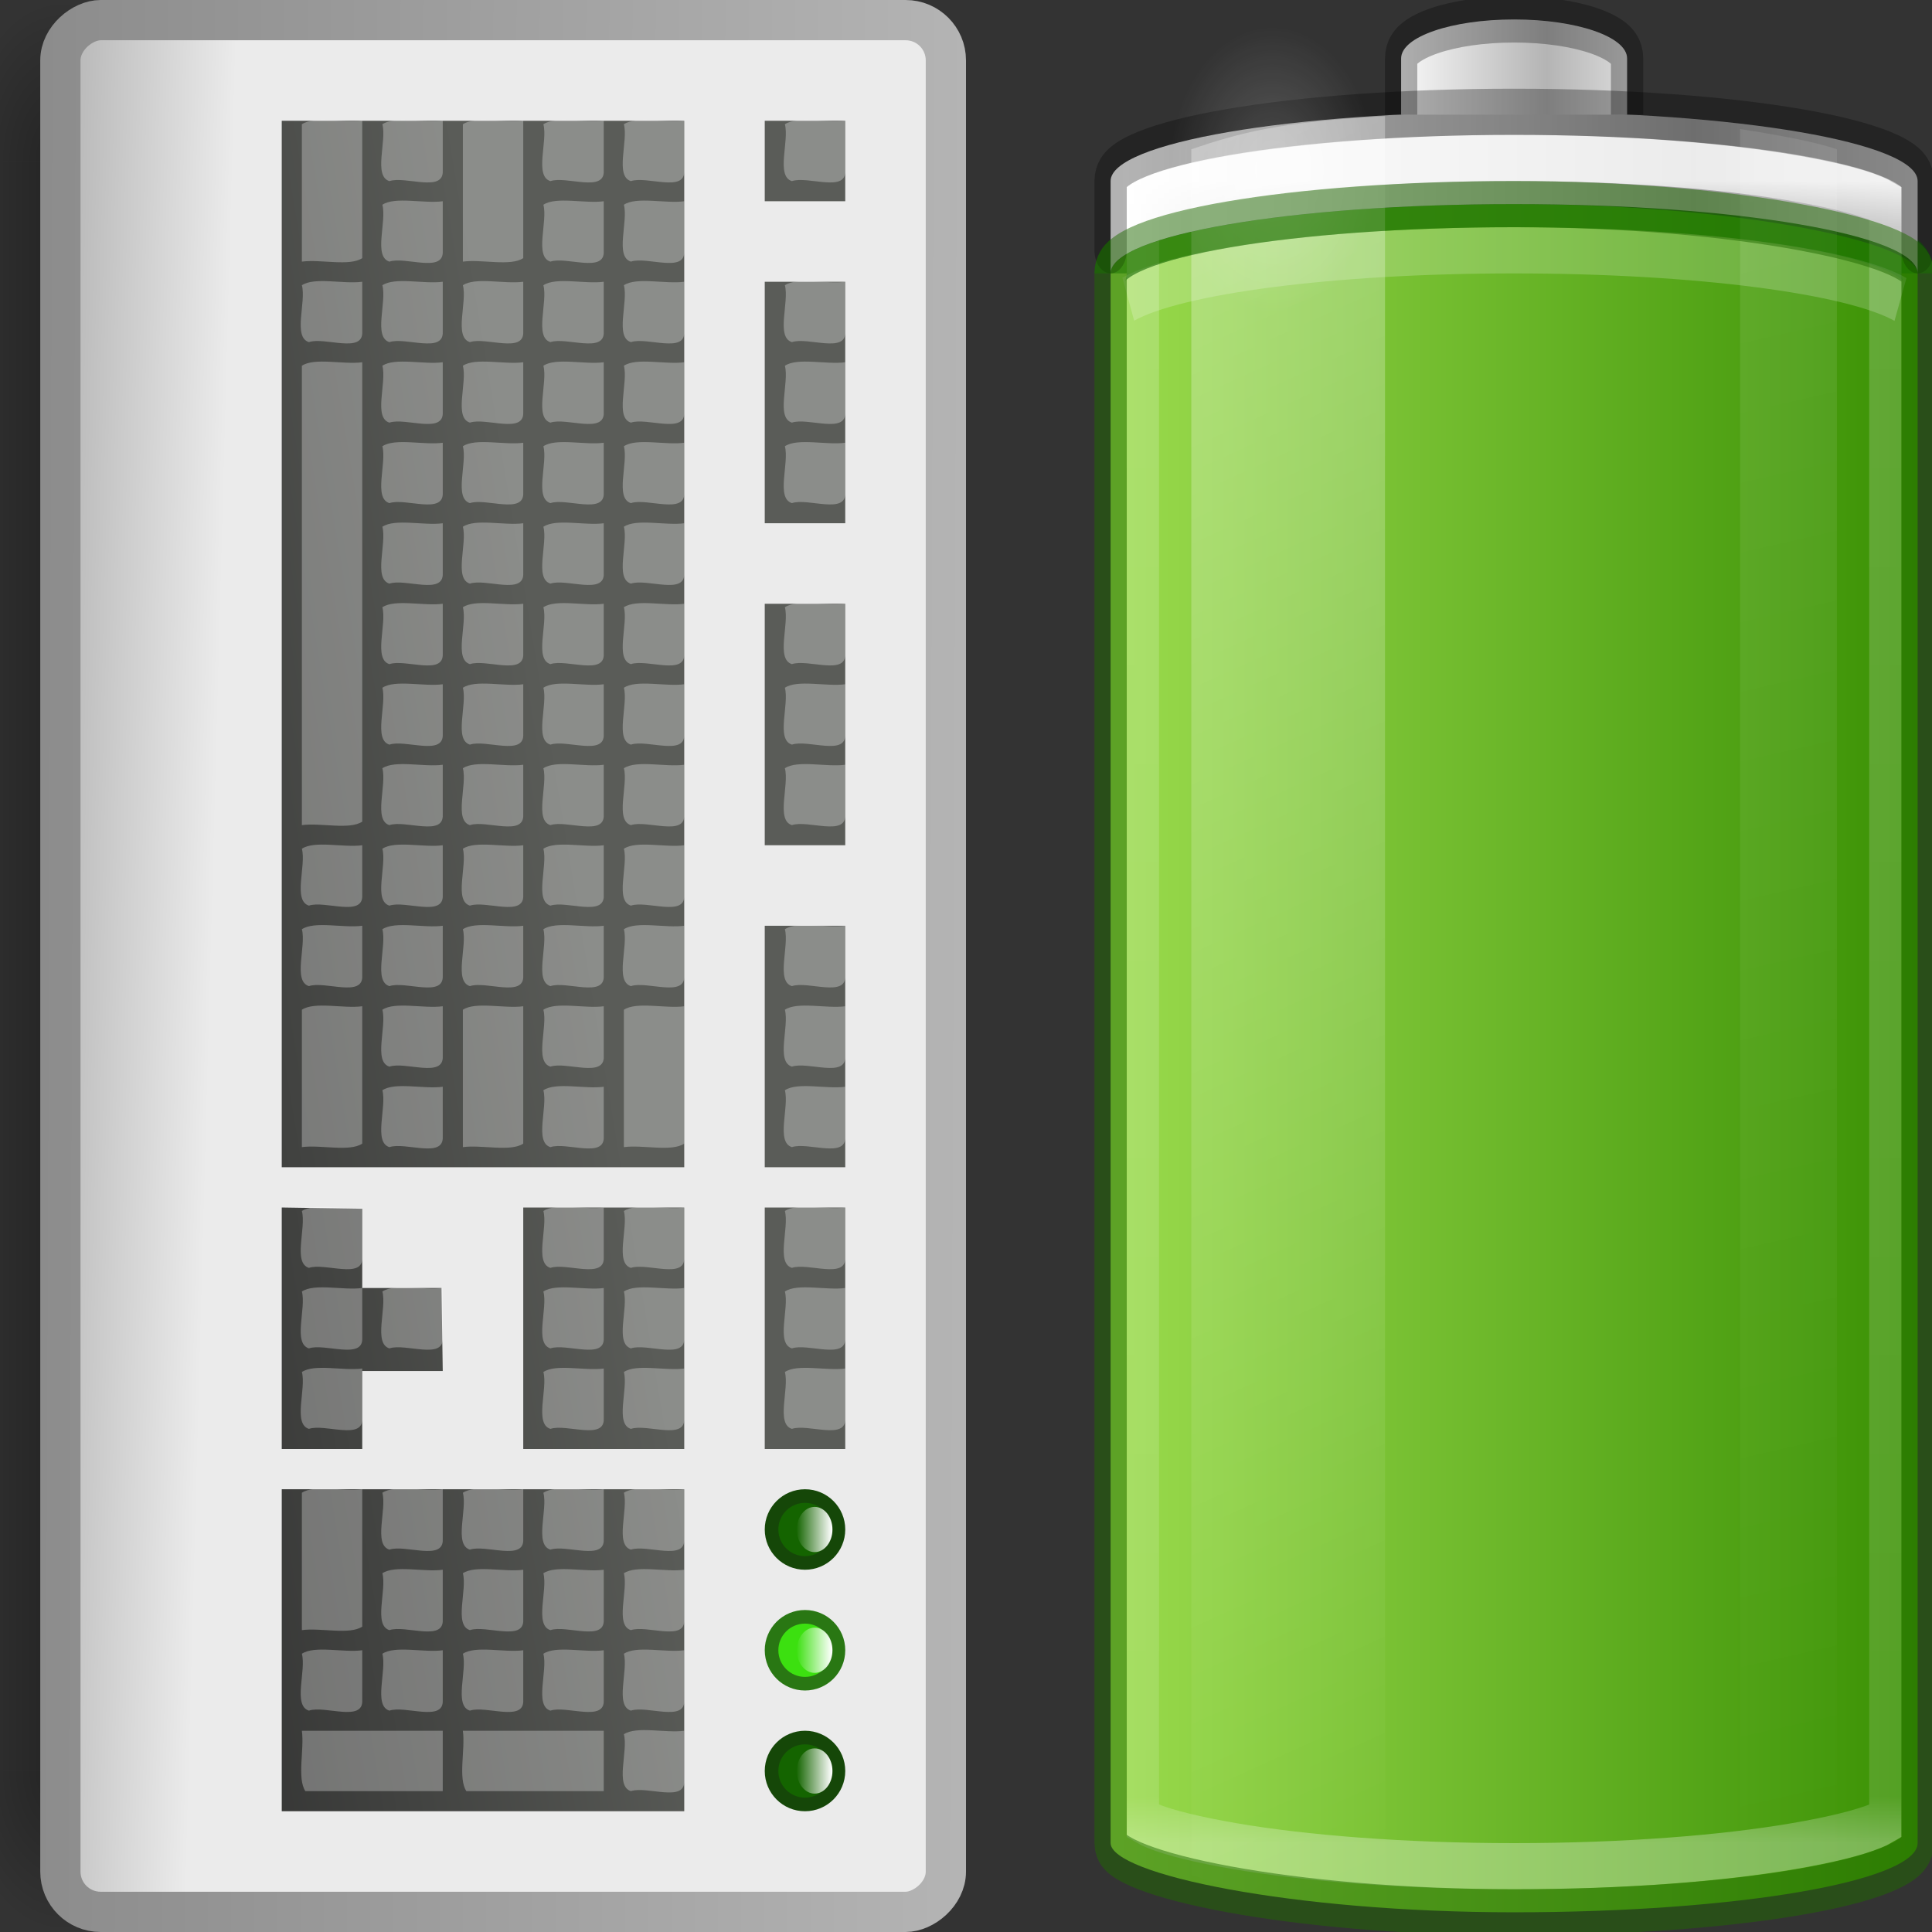 <?xml version="1.0" encoding="UTF-8" standalone="no"?>
<!-- Created with Inkscape (http://www.inkscape.org/) -->

<svg
   id="svg11300"
   width="48"
   height="48"
   version="1.0"
   xmlns:xlink="http://www.w3.org/1999/xlink"
   xmlns="http://www.w3.org/2000/svg"
   xmlns:svg="http://www.w3.org/2000/svg">
  <rect width="100%" height="100%" fill="#333333" stroke="none"/>
  <defs
     id="defs3">
    <linearGradient
       id="linearGradient3028">
      <stop
         id="stop3030"
         offset="0" />
      <stop
         id="stop3032"
         style="stop-opacity:0"
         offset="1" />
    </linearGradient>
    <linearGradient
       id="linearGradient6602">
      <stop
         id="stop6604"
         style="stop-color:#fff"
         offset="0" />
      <stop
         id="stop6606"
         style="stop-color:#fff;stop-opacity:0"
         offset="1" />
    </linearGradient>
    <radialGradient
       id="radialGradient6334"
       cx="3"
       cy="33.214"
       r="3"
       gradientTransform="matrix(0,-0.75,1.333,0,-40.286,35)"
       gradientUnits="userSpaceOnUse"
       xlink:href="#linearGradient3028" />
    <radialGradient
       id="radialGradient6336"
       cx="3"
       cy="33.214"
       r="3"
       gradientTransform="matrix(0,-0.75,1.333,0,-88.286,-30.5)"
       gradientUnits="userSpaceOnUse"
       xlink:href="#linearGradient3028" />
    <linearGradient
       id="linearGradient6338"
       x1="37.031"
       x2="37.031"
       y1="35.063"
       y2="29.995"
       gradientTransform="matrix(1,0,0,0.889,0,3.833)"
       gradientUnits="userSpaceOnUse">
      <stop
         id="stop3044"
         style="stop-opacity:0"
         offset="0" />
      <stop
         id="stop3050"
         offset=".5" />
      <stop
         id="stop3046"
         style="stop-opacity:0"
         offset="1" />
    </linearGradient>
    <linearGradient
       id="linearGradient6340"
       x1="-104.53"
       x2="-104.76"
       y1="74.24"
       y2="84.22"
       gradientTransform="matrix(0.376,0,0,0.441,59.388,-0.109)"
       gradientUnits="userSpaceOnUse">
      <stop
         id="stop6546"
         style="stop-color:#ebebeb"
         offset="0" />
      <stop
         id="stop6548"
         style="stop-color:#b4b4b4"
         offset="1" />
    </linearGradient>
    <linearGradient
       id="linearGradient6342"
       x1="15.114"
       x2="15.031"
       y1="18"
       y2="40"
       gradientTransform="matrix(1,0,0,1.048,2.3097e-5,-4.881)"
       gradientUnits="userSpaceOnUse">
      <stop
         id="stop7605"
         style="stop-color:#b4b4b4"
         offset="0" />
      <stop
         id="stop7607"
         style="stop-color:#8c8c8c"
         offset="1" />
    </linearGradient>
    <linearGradient
       id="linearGradient6344"
       x1="-72.862"
       x2="-79.092"
       y1="97.855"
       y2="55.601"
       gradientTransform="matrix(0.337,0,0,0.382,53.691,1.495)"
       gradientUnits="userSpaceOnUse">
      <stop
         id="stop4576"
         style="stop-color:#282828"
         offset="0" />
      <stop
         id="stop4578"
         style="stop-color:#5a5c58"
         offset="1" />
    </linearGradient>
    <linearGradient
       id="linearGradient6346"
       x1="-52.061"
       x2="-52.061"
       y1="40.248"
       y2="44.314"
       gradientTransform="matrix(0.277,0,0,0.218,55.395,8.555)"
       gradientUnits="userSpaceOnUse"
       xlink:href="#linearGradient6602" />
    <linearGradient
       id="linearGradient6348"
       x1="-52.061"
       x2="-52.061"
       y1="40.248"
       y2="44.314"
       gradientTransform="matrix(0.277,0,0,0.218,58.395,8.555)"
       gradientUnits="userSpaceOnUse"
       xlink:href="#linearGradient6602" />
    <linearGradient
       id="linearGradient6350"
       x1="-52.061"
       x2="-52.061"
       y1="40.248"
       y2="44.314"
       gradientTransform="matrix(0.277,0,0,0.218,52.395,8.555)"
       gradientUnits="userSpaceOnUse"
       xlink:href="#linearGradient6602" />
    <radialGradient
       id="radialGradient2921"
       cx="21.344"
       cy="14.125"
       r="11.969"
       gradientTransform="matrix(1.253,0,0,0.431,-3.249,19.785)"
       gradientUnits="userSpaceOnUse">
      <stop
         id="stop3282"
         offset="0" />
      <stop
         id="stop3284"
         style="stop-opacity:0"
         offset="1" />
    </radialGradient>
    <linearGradient
       id="linearGradient4247"
       x1="15"
       x2="32"
       y1="23"
       y2="23"
       gradientTransform="matrix(1,0,0,0.93,0,-13.781)"
       gradientUnits="userSpaceOnUse">
      <stop
         id="stop4243"
         style="stop-opacity:.271"
         offset="0" />
      <stop
         id="stop4249"
         style="stop-opacity:0"
         offset=".5" />
      <stop
         id="stop4245"
         style="stop-opacity:.271"
         offset="1" />
    </linearGradient>
    <linearGradient
       id="linearGradient4289"
       x1="15"
       x2="32"
       y1="23"
       y2="23"
       gradientTransform="matrix(1,0,0,0.93,0,-13.781)"
       gradientUnits="userSpaceOnUse">
      <stop
         id="stop4293"
         style="stop-color:#c6262e"
         offset="0" />
      <stop
         id="stop4295"
         style="stop-color:#e35d4f"
         offset=".379" />
      <stop
         id="stop4297"
         style="stop-color:#c6262e"
         offset="1" />
    </linearGradient>
    <linearGradient
       id="linearGradient4287"
       x1="23.538"
       x2="26.856"
       y1="27.776"
       y2="43.218"
       gradientTransform="matrix(1,0,0,0.93,0,-13.781)"
       gradientUnits="userSpaceOnUse">
      <stop
         id="stop4283"
         style="stop-color:#dd3b27"
         offset="0" />
      <stop
         id="stop4285"
         style="stop-color:#791235"
         offset="1" />
    </linearGradient>
    <linearGradient
       id="linearGradient4261"
       x1="15"
       x2="32"
       y1="23"
       y2="23"
       gradientTransform="matrix(1,0,0,0.93,0,-13.781)"
       gradientUnits="userSpaceOnUse">
      <stop
         id="stop4255"
         style="stop-opacity:.106"
         offset="0" />
      <stop
         id="stop4257"
         style="stop-opacity:0"
         offset=".5" />
      <stop
         id="stop4259"
         style="stop-opacity:.106"
         offset="1" />
    </linearGradient>
    <linearGradient
       id="linearGradient4305"
       x1="13.776"
       x2="32.697"
       y1="44.446"
       y2="43.446"
       gradientTransform="matrix(1.006,0,0,0.784,0.141,-9.652)"
       gradientUnits="userSpaceOnUse">
      <stop
         id="stop4301"
         style="stop-color:#e35d4f"
         offset="0" />
      <stop
         id="stop4303"
         style="stop-color:#fbfbfb;stop-opacity:0"
         offset="1" />
    </linearGradient>
    <linearGradient
       id="linearGradient4331"
       x1="11.788"
       x2="34.65"
       y1="43.446"
       y2="43.446"
       gradientUnits="userSpaceOnUse">
      <stop
         id="stop4327"
         style="stop-color:#fbfbfb;stop-opacity:.588"
         offset="0" />
      <stop
         id="stop4329"
         style="stop-color:#fbfbfb;stop-opacity:0"
         offset="1" />
    </linearGradient>
    <linearGradient
       id="linearGradient2900"
       x1="103.95"
       x2="89.424"
       y1="-7.666"
       y2="-7.666"
       gradientTransform="matrix(0.178,0,0,0.156,5.2,-7.966)"
       gradientUnits="userSpaceOnUse"
       spreadMethod="reflect">
      <stop
         id="stop2795-3-2"
         style="stop-color:#868688"
         offset="0" />
      <stop
         id="stop2797-1-0"
         style="stop-color:#d9d9da"
         offset="1" />
    </linearGradient>
    <linearGradient
       id="linearGradient2902"
       x1="89.018"
       x2="89.018"
       y1="22.537"
       y2="27.546"
       gradientTransform="matrix(0.39,0,0,0.361,-12.941,-18.226)"
       gradientUnits="userSpaceOnUse">
      <stop
         id="stop3860-3-1"
         style="stop-color:#a0a0a0"
         offset="0" />
      <stop
         id="stop3862-8-0"
         style="stop-color:#646464"
         offset="1" />
    </linearGradient>
    <linearGradient
       id="linearGradient4086-8"
       x1="102.31"
       x2="102.31"
       y1="-2.392"
       y2="-24.582"
       gradientTransform="matrix(0.179,0,0,0.146,6.366,-11.818)"
       gradientUnits="userSpaceOnUse"
       spreadMethod="reflect">
      <stop
         id="stop3846-5-2"
         style="stop-color:#a5a6a8"
         offset="0" />
      <stop
         id="stop3848-7-9"
         style="stop-color:#e8e8e8"
         offset="1" />
    </linearGradient>
    <linearGradient
       id="linearGradient4088-8"
       x1="109.96"
       x2="109.96"
       y1="-24.911"
       y2="-2.376"
       gradientTransform="matrix(0.179,0,0,0.146,6.366,-11.818)"
       gradientUnits="userSpaceOnUse">
      <stop
         id="stop2511-4-1"
         style="stop-color:#b3b3b3"
         offset="0" />
      <stop
         id="stop2513-9-0"
         style="stop-color:#dadada"
         offset="1" />
    </linearGradient>
    <linearGradient
       id="linearGradient4461"
       x1="718.5"
       x2="718.5"
       y1="56.875"
       y2="110.92"
       gradientTransform="translate(-689.66,-67.585)"
       gradientUnits="userSpaceOnUse">
      <stop
         id="stop9423-0"
         style="stop-color:#fff"
         offset="0" />
      <stop
         id="stop9425-4"
         style="stop-color:#fff;stop-opacity:0"
         offset="1" />
    </linearGradient>
    <filter
       id="filter9752-2"
       x="-1.048"
       y="-0.078"
       width="3.096"
       height="1.155"
       color-interpolation-filters="sRGB">
      <feGaussianBlur
         id="feGaussianBlur9754-96"
         stdDeviation="1.037" />
    </filter>
    <linearGradient
       id="linearGradient9116">
      <stop
         style="stop-color:#000000;stop-opacity:1;"
         offset="0"
         id="stop9118" />
      <stop
         id="stop9124"
         offset="0.786"
         style="stop-color:#000000;stop-opacity:0.498;" />
      <stop
         style="stop-color:#000000;stop-opacity:0;"
         offset="1"
         id="stop9120" />
    </linearGradient>
    <linearGradient
       id="linearGradient9736">
      <stop
         style="stop-color:#000000;stop-opacity:0.498"
         offset="0"
         id="stop9738" />
      <stop
         id="stop9740"
         offset="0.654"
         style="stop-color:#000000;stop-opacity:0" />
      <stop
         style="stop-color:#000000;stop-opacity:0.498"
         offset="1"
         id="stop9742" />
    </linearGradient>
    <linearGradient
       id="linearGradient9851">
      <stop
         id="stop9853"
         offset="0"
         style="stop-color:#000000;stop-opacity:0.8" />
      <stop
         style="stop-color:#000000;stop-opacity:0"
         offset="0.167"
         id="stop9855" />
      <stop
         id="stop9857"
         offset="0.642"
         style="stop-color:#000000;stop-opacity:0" />
      <stop
         id="stop9859"
         offset="1"
         style="stop-color:#000000;stop-opacity:1" />
    </linearGradient>
    <linearGradient
       id="linearGradient10046">
      <stop
         id="stop10048"
         offset="0"
         style="stop-color:#ffffff;stop-opacity:1" />
      <stop
         style="stop-color:#646662;stop-opacity:1"
         offset="0.49"
         id="stop10052" />
      <stop
         id="stop10050"
         offset="1"
         style="stop-color:#888a85;stop-opacity:1" />
    </linearGradient>
    <clipPath
       clipPathUnits="userSpaceOnUse"
       id="clipPath10121">
      <path
         style="display:inline;fill:#000000;fill-opacity:1;stroke:none;stroke-width:1;stroke-linecap:round;stroke-linejoin:round;stroke-miterlimit:4;stroke-dasharray:none;stroke-opacity:1;enable-background:new"
         d="m 148,50 c -6.624,0 -12,1.792 -12,4 v 7 c 0,2.208 5.376,4 12,4 6.624,0 12,-1.792 12,-4 v -7 c 0,-2.208 -5.376,-4 -12,-4 z"
         id="path10123" />
    </clipPath>
    <linearGradient
       id="linearGradient10220">
      <stop
         style="stop-color:#d3d7cf;stop-opacity:1"
         offset="0"
         id="stop10222" />
      <stop
         id="stop10224"
         offset="0.234"
         style="stop-color:#babdb6;stop-opacity:1" />
      <stop
         style="stop-color:#ffffff;stop-opacity:1"
         offset="0.656"
         id="stop10226" />
      <stop
         id="stop10228"
         offset="0.906"
         style="stop-color:#888a85;stop-opacity:1" />
      <stop
         style="stop-color:#babdb6;stop-opacity:1"
         offset="1"
         id="stop10230" />
    </linearGradient>
    <linearGradient
       id="linearGradient10208">
      <stop
         style="stop-color:#ffffff;stop-opacity:1;"
         offset="0"
         id="stop10210" />
      <stop
         id="stop10216"
         offset="0.57"
         style="stop-color:#ffffff;stop-opacity:1;" />
      <stop
         style="stop-color:#ffffff;stop-opacity:0;"
         offset="1"
         id="stop10212" />
    </linearGradient>
    <radialGradient
       xlink:href="#linearGradient9116"
       id="radialGradient48634"
       gradientUnits="userSpaceOnUse"
       gradientTransform="matrix(1,0,0,0.378,0,40.122)"
       cx="-135.75"
       cy="64.5"
       fx="-135.75"
       fy="64.5"
       r="31.75" />
    <linearGradient
       id="linearGradient5129">
      <stop
         style="stop-color:#ef2929;stop-opacity:1"
         offset="0"
         id="stop5131" />
      <stop
         id="stop5133"
         offset="0.372"
         style="stop-color:#fcaf3e;stop-opacity:1" />
      <stop
         id="stop5135"
         offset="0.744"
         style="stop-color:#cc0000;stop-opacity:1" />
      <stop
         style="stop-color:#ef2929;stop-opacity:1"
         offset="1"
         id="stop5137" />
    </linearGradient>
    <clipPath
       clipPathUnits="userSpaceOnUse"
       id="clipPath10121-4">
      <path
         style="display:inline;fill:#000000;fill-opacity:1;stroke:none;stroke-width:1;stroke-linecap:round;stroke-linejoin:round;stroke-miterlimit:4;stroke-dasharray:none;stroke-opacity:1;enable-background:new"
         d="m 148,50 c -6.624,0 -12,1.792 -12,4 v 7 c 0,2.208 5.376,4 12,4 6.624,0 12,-1.792 12,-4 v -7 c 0,-2.208 -5.376,-4 -12,-4 z"
         id="path10123-0" />
    </clipPath>
    <radialGradient
       xlink:href="#linearGradient10046"
       id="radialGradient48797"
       gradientUnits="userSpaceOnUse"
       gradientTransform="matrix(3.069,3.416,-1.573,2.018,365.945,414.411)"
       cx="-137.218"
       cy="54.818"
       fx="-137.218"
       fy="54.818"
       r="31.75" />
    <radialGradient
       xlink:href="#linearGradient6602"
       id="radialGradient48807"
       gradientUnits="userSpaceOnUse"
       gradientTransform="matrix(2.19,3.249,-0.866,0.631,217.353,464.898)"
       cx="-135.75"
       cy="64.5"
       fx="-135.75"
       fy="64.5"
       r="31.75" />
    <radialGradient
       xlink:href="#linearGradient3028"
       id="radialGradient48815"
       gradientUnits="userSpaceOnUse"
       gradientTransform="matrix(2.358,0,0,0.329,-200.948,41.472)"
       cx="145.72"
       cy="45.234"
       fx="145.72"
       fy="45.234"
       r="22.5" />
    <clipPath
       clipPathUnits="userSpaceOnUse"
       id="clipPath48833">
      <path
         style="display:inline;fill:#000000;fill-opacity:1;stroke:none;stroke-width:1;stroke-linecap:round;stroke-linejoin:round;stroke-miterlimit:4;stroke-dasharray:none;stroke-opacity:1;enable-background:new"
         d="m 148,50 c -6.624,0 -12,1.792 -12,4 v 7 c 0,2.208 5.376,4 12,4 6.624,0 12,-1.792 12,-4 v -7 c 0,-2.208 -5.376,-4 -12,-4 z"
         id="path48831" />
    </clipPath>
    <radialGradient
       xlink:href="#linearGradient10208"
       id="radialGradient48861"
       gradientUnits="userSpaceOnUse"
       gradientTransform="matrix(1,0,0,0.44,0,25.48)"
       cx="150.375"
       cy="70.5"
       fx="150.375"
       fy="70.5"
       r="12.5" />
    <linearGradient
       id="linearGradient9056">
      <stop
         id="stop9058"
         offset="0"
         style="stop-color:#edd400;stop-opacity:1" />
      <stop
         style="stop-color:#fce94f;stop-opacity:1"
         offset="0.372"
         id="stop9060" />
      <stop
         style="stop-color:#c4a000;stop-opacity:1"
         offset="0.744"
         id="stop9062" />
      <stop
         id="stop9064"
         offset="1"
         style="stop-color:#edd400;stop-opacity:1" />
    </linearGradient>
    <clipPath
       clipPathUnits="userSpaceOnUse"
       id="clipPath10121-7">
      <path
         style="display:inline;fill:#000000;fill-opacity:1;stroke:none;stroke-width:1;stroke-linecap:round;stroke-linejoin:round;stroke-miterlimit:4;stroke-dasharray:none;stroke-opacity:1;enable-background:new"
         d="m 148,50 c -6.624,0 -12,1.792 -12,4 v 7 c 0,2.208 5.376,4 12,4 6.624,0 12,-1.792 12,-4 v -7 c 0,-2.208 -5.376,-4 -12,-4 z"
         id="path10123-4" />
    </clipPath>
    <linearGradient
       id="linearGradient9051-6">
      <stop
         style="stop-color:#3465a4;stop-opacity:1"
         offset="0"
         id="stop9053-98" />
      <stop
         id="stop9055-13"
         offset="0.372"
         style="stop-color:#729fcf;stop-opacity:1" />
      <stop
         id="stop9057-33"
         offset="0.744"
         style="stop-color:#204a87;stop-opacity:1" />
      <stop
         style="stop-color:#729fcf;stop-opacity:1"
         offset="1"
         id="stop9059-7" />
    </linearGradient>
    <clipPath
       clipPathUnits="userSpaceOnUse"
       id="clipPath10121-3">
      <path
         style="display:inline;fill:#000000;fill-opacity:1;stroke:none;stroke-width:1;stroke-linecap:round;stroke-linejoin:round;stroke-miterlimit:4;stroke-dasharray:none;stroke-opacity:1;enable-background:new"
         d="m 148,50 c -6.624,0 -12,1.792 -12,4 v 7 c 0,2.208 5.376,4 12,4 6.624,0 12,-1.792 12,-4 v -7 c 0,-2.208 -5.376,-4 -12,-4 z"
         id="path10123-8" />
    </clipPath>
    <radialGradient
       xlink:href="#linearGradient9116"
       id="radialGradient51497"
       gradientUnits="userSpaceOnUse"
       gradientTransform="matrix(1,0,0,0.378,0,40.122)"
       cx="-135.75"
       cy="64.5"
       fx="-135.75"
       fy="64.5"
       r="31.75" />
    <clipPath
       clipPathUnits="userSpaceOnUse"
       id="clipPath10121-2">
      <path
         style="display:inline;fill:#000000;fill-opacity:1;stroke:none;stroke-width:1;stroke-linecap:round;stroke-linejoin:round;stroke-miterlimit:4;stroke-dasharray:none;stroke-opacity:1;enable-background:new"
         d="m 148,50 c -6.624,0 -12,1.792 -12,4 v 7 c 0,2.208 5.376,4 12,4 6.624,0 12,-1.792 12,-4 v -7 c 0,-2.208 -5.376,-4 -12,-4 z"
         id="path10123-6" />
    </clipPath>
    <radialGradient
       xlink:href="#linearGradient10046"
       id="radialGradient51664"
       gradientUnits="userSpaceOnUse"
       gradientTransform="matrix(3.069,3.416,-1.573,2.018,365.945,414.411)"
       cx="-137.218"
       cy="54.818"
       fx="-137.218"
       fy="54.818"
       r="31.75" />
    <radialGradient
       xlink:href="#linearGradient6602"
       id="radialGradient51674"
       gradientUnits="userSpaceOnUse"
       gradientTransform="matrix(2.19,3.249,-0.866,0.631,217.353,464.898)"
       cx="-135.75"
       cy="64.5"
       fx="-135.75"
       fy="64.5"
       r="31.75" />
    <radialGradient
       xlink:href="#linearGradient3028"
       id="radialGradient51682"
       gradientUnits="userSpaceOnUse"
       gradientTransform="matrix(2.358,0,0,0.329,-200.948,41.472)"
       cx="145.72"
       cy="45.234"
       fx="145.72"
       fy="45.234"
       r="22.5" />
    <clipPath
       clipPathUnits="userSpaceOnUse"
       id="clipPath51700">
      <path
         style="display:inline;fill:#000000;fill-opacity:1;stroke:none;stroke-width:1;stroke-linecap:round;stroke-linejoin:round;stroke-miterlimit:4;stroke-dasharray:none;stroke-opacity:1;enable-background:new"
         d="m 148,50 c -6.624,0 -12,1.792 -12,4 v 7 c 0,2.208 5.376,4 12,4 6.624,0 12,-1.792 12,-4 v -7 c 0,-2.208 -5.376,-4 -12,-4 z"
         id="path51698" />
    </clipPath>
    <radialGradient
       xlink:href="#linearGradient10208"
       id="radialGradient51728"
       gradientUnits="userSpaceOnUse"
       gradientTransform="matrix(1,0,0,0.44,0,25.48)"
       cx="150.375"
       cy="70.5"
       fx="150.375"
       fy="70.5"
       r="12.5" />
    <filter
       id="filter8839"
       x="-0.043"
       width="1.085"
       y="-0.113"
       height="1.225">
      <feGaussianBlur
         stdDeviation="1.127"
         id="feGaussianBlur8841" />
    </filter>
    <filter
       id="filter9752"
       x="-0.83"
       width="2.659"
       y="-0.065"
       height="1.129">
      <feGaussianBlur
         stdDeviation="1.037"
         id="feGaussianBlur9754" />
    </filter>
    <radialGradient
       xlink:href="#linearGradient9116"
       id="radialGradient52731"
       gradientUnits="userSpaceOnUse"
       gradientTransform="matrix(1,0,0,0.378,0,40.122)"
       cx="-135.75"
       cy="64.5"
       fx="-135.75"
       fy="64.5"
       r="31.75" />
    <filter
       id="filter9867"
       x="-0.203"
       width="1.405"
       y="-0.059"
       height="1.119">
      <feGaussianBlur
         stdDeviation="1.012"
         id="feGaussianBlur9869" />
    </filter>
    <linearGradient
       xlink:href="#linearGradient10898-1"
       id="linearGradient10892-3"
       gradientUnits="userSpaceOnUse"
       x1="715.532"
       y1="87"
       x2="727.468"
       y2="87" />
    <linearGradient
       id="linearGradient10898-1">
      <stop
         id="stop10900-6"
         offset="0"
         style="stop-color:#73d216;stop-opacity:1" />
      <stop
         style="stop-color:#8ae234;stop-opacity:1"
         offset="0.372"
         id="stop10902-7" />
      <stop
         style="stop-color:#4e9a06;stop-opacity:1"
         offset="0.744"
         id="stop10904-0" />
      <stop
         id="stop10906-8"
         offset="1"
         style="stop-color:#73d216;stop-opacity:1" />
    </linearGradient>
    <linearGradient
       id="linearGradient3461">
      <stop
         style="stop-color:#555753;stop-opacity:1;"
         offset="0"
         id="stop3463" />
      <stop
         style="stop-color:#555753;stop-opacity:0;"
         offset="1"
         id="stop3465" />
    </linearGradient>
    <clipPath
       clipPathUnits="userSpaceOnUse"
       id="clipPath10121-9">
      <path
         style="display:inline;fill:#000000;fill-opacity:1;stroke:none;stroke-width:1;stroke-linecap:round;stroke-linejoin:round;stroke-miterlimit:4;stroke-dasharray:none;stroke-opacity:1;enable-background:new"
         d="m 148,50 c -6.624,0 -12,1.792 -12,4 v 7 c 0,2.208 5.376,4 12,4 6.624,0 12,-1.792 12,-4 v -7 c 0,-2.208 -5.376,-4 -12,-4 z"
         id="path10123-3" />
    </clipPath>
    <linearGradient
       id="linearGradient10232">
      <stop
         id="stop10234"
         offset="0"
         style="stop-color:#888a85;stop-opacity:1;" />
      <stop
         id="stop10236"
         offset="1"
         style="stop-color:#ffffff;stop-opacity:1" />
    </linearGradient>
    <filter
       id="filter8764"
       x="-0.085"
       width="1.17"
       y="-0.225"
       height="1.451">
      <feGaussianBlur
         stdDeviation="2.254"
         id="feGaussianBlur8766" />
    </filter>
    <filter
       id="filter10204"
       x="-0.129"
       width="1.258"
       y="-0.775"
       height="2.55">
      <feGaussianBlur
         stdDeviation="0.3"
         id="feGaussianBlur10206" />
    </filter>
    <radialGradient
       xlink:href="#linearGradient10046"
       id="radialGradient52890"
       gradientUnits="userSpaceOnUse"
       gradientTransform="matrix(3.069,3.416,-1.573,2.018,365.945,414.411)"
       cx="-137.218"
       cy="54.818"
       fx="-137.218"
       fy="54.818"
       r="31.75" />
    <radialGradient
       xlink:href="#linearGradient6602"
       id="radialGradient52900"
       gradientUnits="userSpaceOnUse"
       gradientTransform="matrix(2.19,3.249,-0.866,0.631,217.353,464.898)"
       cx="-135.75"
       cy="64.5"
       fx="-135.75"
       fy="64.5"
       r="31.75" />
    <radialGradient
       xlink:href="#linearGradient3028"
       id="radialGradient52908"
       gradientUnits="userSpaceOnUse"
       gradientTransform="matrix(2.358,0,0,0.329,-200.948,41.472)"
       cx="145.72"
       cy="45.234"
       fx="145.72"
       fy="45.234"
       r="22.5" />
    <clipPath
       clipPathUnits="userSpaceOnUse"
       id="clipPath52926">
      <path
         style="display:inline;fill:#000000;fill-opacity:1;stroke:none;stroke-width:1;stroke-linecap:round;stroke-linejoin:round;stroke-miterlimit:4;stroke-dasharray:none;stroke-opacity:1;enable-background:new"
         d="m 148,50 c -6.624,0 -12,1.792 -12,4 v 7 c 0,2.208 5.376,4 12,4 6.624,0 12,-1.792 12,-4 v -7 c 0,-2.208 -5.376,-4 -12,-4 z"
         id="path52924" />
    </clipPath>
    <radialGradient
       xlink:href="#linearGradient10208"
       id="radialGradient52954"
       gradientUnits="userSpaceOnUse"
       gradientTransform="matrix(1,0,0,0.44,0,25.48)"
       cx="150.375"
       cy="70.5"
       fx="150.375"
       fy="70.5"
       r="12.5" />
    <linearGradient
       xlink:href="#linearGradient9851"
       id="linearGradient53558"
       gradientUnits="userSpaceOnUse"
       gradientTransform="translate(20)"
       x1="713.987"
       y1="74.984"
       x2="729"
       y2="74.984" />
    <linearGradient
       xlink:href="#linearGradient6602"
       id="linearGradient53560"
       gradientUnits="userSpaceOnUse"
       x1="713.25"
       y1="56"
       x2="730.77"
       y2="112.625" />
    <radialGradient
       xlink:href="#linearGradient10046"
       id="radialGradient53562"
       gradientUnits="userSpaceOnUse"
       gradientTransform="matrix(3.069,3.416,-1.573,2.018,365.945,414.411)"
       cx="-137.218"
       cy="54.818"
       fx="-137.218"
       fy="54.818"
       r="31.75" />
    <radialGradient
       xlink:href="#linearGradient6602"
       id="radialGradient53564"
       gradientUnits="userSpaceOnUse"
       gradientTransform="matrix(2.19,3.249,-0.866,0.631,217.353,464.898)"
       cx="-135.75"
       cy="64.5"
       fx="-135.75"
       fy="64.5"
       r="31.75" />
    <radialGradient
       xlink:href="#linearGradient3028"
       id="radialGradient53566"
       gradientUnits="userSpaceOnUse"
       gradientTransform="matrix(2.358,0,0,0.329,-200.948,41.472)"
       cx="145.72"
       cy="45.234"
       fx="145.72"
       fy="45.234"
       r="22.5" />
    <linearGradient
       xlink:href="#linearGradient3461"
       id="linearGradient53568"
       gradientUnits="userSpaceOnUse"
       gradientTransform="matrix(0.208,0,0,0.212,690.667,30.414)"
       x1="133.45"
       y1="57.5"
       x2="133.45"
       y2="62.989" />
    <linearGradient
       xlink:href="#linearGradient10220"
       id="linearGradient53570"
       gradientUnits="userSpaceOnUse"
       x1="136"
       y1="57.5"
       x2="160"
       y2="57.5" />
    <linearGradient
       xlink:href="#linearGradient10232"
       id="linearGradient53572"
       gradientUnits="userSpaceOnUse"
       x1="-96.278"
       y1="44.305"
       x2="-145.781"
       y2="58.8" />
    <radialGradient
       xlink:href="#linearGradient10208"
       id="radialGradient53574"
       gradientUnits="userSpaceOnUse"
       gradientTransform="matrix(1,0,0,0.44,0,25.48)"
       cx="150.375"
       cy="70.5"
       fx="150.375"
       fy="70.5"
       r="12.5" />
    <linearGradient
       xlink:href="#linearGradient6602"
       id="linearGradient53576"
       gradientUnits="userSpaceOnUse"
       gradientTransform="translate(20)"
       x1="721.5"
       y1="96.113"
       x2="721.5"
       y2="66.731" />
    <linearGradient
       xlink:href="#linearGradient6602"
       id="linearGradient53578"
       gradientUnits="userSpaceOnUse"
       gradientTransform="translate(20,-1)"
       x1="718.5"
       y1="56.875"
       x2="718.5"
       y2="110.925" />
    <linearGradient
       xlink:href="#linearGradient3028"
       id="linearGradient53592"
       gradientUnits="userSpaceOnUse"
       x1="-153.213"
       y1="69.814"
       x2="-132.575"
       y2="40.293" />
    <radialGradient
       xlink:href="#linearGradient9116"
       id="radialGradient53594"
       gradientUnits="userSpaceOnUse"
       gradientTransform="matrix(1,0,0,0.378,0,40.122)"
       cx="-135.75"
       cy="64.5"
       fx="-135.75"
       fy="64.5"
       r="31.75" />
    <linearGradient
       xlink:href="#linearGradient9736"
       id="linearGradient53596"
       gradientUnits="userSpaceOnUse"
       x1="716.027"
       y1="73.75"
       x2="726.973"
       y2="73.75" />
    <linearGradient
       xlink:href="#linearGradient6602"
       id="linearGradient53598"
       gradientUnits="userSpaceOnUse"
       gradientTransform="translate(5,-1)"
       x1="718.5"
       y1="56.875"
       x2="718.5"
       y2="110.925" />
    <radialGradient
       gradientTransform="matrix(0.255,0,0,0.072,82.928,14.729)"
       gradientUnits="userSpaceOnUse"
       xlink:href="#linearGradient3820-7-2-1-2-6"
       id="radialGradient5362-65"
       fy="186.171"
       fx="99.157"
       r="62.769"
       cy="186.171"
       cx="99.157" />
    <linearGradient
       id="linearGradient3820-7-2-1-2-6">
      <stop
         id="stop3822-2-6-3-3-7"
         style="stop-color:#3d3d3d;stop-opacity:1"
         offset="0" />
      <stop
         id="stop3864-8-7-7-9-1"
         style="stop-color:#686868;stop-opacity:0.498"
         offset="0.5" />
      <stop
         id="stop3824-1-2-5-0-3"
         style="stop-color:#686868;stop-opacity:0"
         offset="1" />
    </linearGradient>
    <linearGradient
       gradientUnits="userSpaceOnUse"
       y2="26"
       x2="36.5"
       y1="26"
       x1="11.402"
       id="linearGradient901-8"
       xlink:href="#linearGradient899-8"
       gradientTransform="translate(84.203,-14.424)" />
    <linearGradient
       id="linearGradient899-8">
      <stop
         id="stop895-3"
         offset="0"
         style="stop-color:#9bdb4d;stop-opacity:1" />
      <stop
         id="stop897-8"
         offset="1"
         style="stop-color:#3a9104;stop-opacity:1" />
    </linearGradient>
    <linearGradient
       spreadMethod="reflect"
       gradientTransform="matrix(0.614,0,0,0.156,124.276,5.309)"
       gradientUnits="userSpaceOnUse"
       xlink:href="#linearGradient5118"
       id="linearGradient5066-8-75"
       y2="-93.092"
       x2="-45.762"
       y1="-93.092"
       x1="-17.121" />
    <linearGradient
       id="linearGradient5118">
      <stop
         id="stop5120"
         style="stop-color:#9d9d9d;stop-opacity:1"
         offset="0" />
      <stop
         id="stop5122"
         style="stop-color:#ffffff;stop-opacity:1"
         offset="1" />
    </linearGradient>
    <linearGradient
       spreadMethod="reflect"
       gradientTransform="matrix(0.178,0,0,0.156,112.85,5.086)"
       gradientUnits="userSpaceOnUse"
       xlink:href="#linearGradient2793-2-0-669-94-2"
       id="linearGradient3457-7-6-5"
       y2="-93.092"
       x2="-48.479"
       y1="-93.092"
       x1="-20.447" />
    <linearGradient
       id="linearGradient2793-2-0-669-94-2">
      <stop
         id="stop4681-3-1"
         style="stop-color:#b4b4b4;stop-opacity:1"
         offset="0" />
      <stop
         id="stop4683-67-4"
         style="stop-color:#ffffff;stop-opacity:1"
         offset="1" />
    </linearGradient>
    <linearGradient
       gradientUnits="userSpaceOnUse"
       xlink:href="#linearGradient4762-1"
       id="linearGradient4760-73"
       y2="43"
       x2="30"
       y1="7"
       x1="30"
       gradientTransform="matrix(0.92,0,0,1,86.123,-14.424)" />
    <linearGradient
       id="linearGradient4762-1">
      <stop
         id="stop4764-1"
         style="stop-color:#ffffff;stop-opacity:1"
         offset="0" />
      <stop
         id="stop4766-3"
         style="stop-color:#ffffff;stop-opacity:0.235"
         offset="0.028" />
      <stop
         id="stop4768-5"
         style="stop-color:#ffffff;stop-opacity:0.157"
         offset="0.972" />
      <stop
         id="stop4770-9"
         style="stop-color:#ffffff;stop-opacity:0.392"
         offset="1" />
    </linearGradient>
    <linearGradient
       gradientTransform="matrix(1.467,0,0,2.081,78.137,-44.758)"
       gradientUnits="userSpaceOnUse"
       xlink:href="#linearGradient6602"
       id="linearGradient5508-49"
       y2="35.717"
       x2="17.773"
       y1="17.458"
       x1="13.682" />
    <linearGradient
       gradientTransform="matrix(1.467,0,0,2.081,78.137,-44.758)"
       gradientUnits="userSpaceOnUse"
       xlink:href="#linearGradient6602"
       id="linearGradient5510-41"
       y2="35.717"
       x2="27.318"
       y1="17.458"
       x1="25.273" />
    <radialGradient
       gradientTransform="matrix(0.909,0,0,0.885,85.711,-14.309)"
       gradientUnits="userSpaceOnUse"
       xlink:href="#linearGradient6602"
       id="radialGradient5132-9"
       fy="7.5"
       fx="16.5"
       r="3.5"
       cy="7.5"
       cx="16.5" />
  </defs>
  <g
     id="g6319"
     transform="rotate(90,19,19)">
    <g
       id="g3052"
       transform="matrix(1,0,0,1.111,0,0.111)"
       style="opacity:0.3;enable-background:new">
      <rect
         id="rect3026"
         y="30.5"
         width="4"
         height="4.5"
         style="fill:url(#radialGradient6334)"
         x="0" />
      <rect
         id="rect3036"
         transform="scale(-1)"
         x="-48"
         y="-35"
         width="4"
         height="4.5"
         style="fill:url(#radialGradient6336)" />
      <rect
         id="rect3040"
         x="4"
         y="30.5"
         width="40"
         height="4.5"
         style="fill:url(#linearGradient6338)" />
    </g>
    <rect
       id="rect6674"
       x="0.5"
       y="14.5"
       width="47"
       height="22"
       rx="1"
       ry="1"
       style="fill:url(#linearGradient6340);stroke:url(#linearGradient6342);enable-background:new" />
    <path
       id="rect6676"
       d="m 3,17 v 2 h 2 v -2 z m 4,0 v 2 h 6 v -2 z m 8,0 v 2 h 6 v -2 z m 8,0 v 2 h 6 v -2 z m 7,0 v 2 h 6 v -2 z m 0,4 v 4 h 6 V 21 Z M 3,21 V 31 H 29 V 21 Z m 34,0 v 10 h 8 V 21 Z M 34.062,27 32,27.031 v 1.969 h -1.969 l -0.031,2 h 6 v -2 h -1.938 v -2 z"
       style="fill:url(#linearGradient6344);enable-background:new" />
    <path
       id="path6794"
       d="m 41.831,18 c 0,0.459 -0.372,0.831 -0.831,0.831 -0.459,0 -0.831,-0.372 -0.831,-0.831 0,-0.459 0.372,-0.831 0.831,-0.831 0.459,0 0.831,0.372 0.831,0.831 z"
       style="fill:#3ce010;stroke:#297713;stroke-width:0.338;enable-background:new" />
    <path
       id="path6796"
       d="m 41.562,17.761 c 0,0.244 -0.252,0.443 -0.562,0.443 -0.31,0 -0.562,-0.198 -0.562,-0.443 0,-0.244 0.252,-0.443 0.562,-0.443 0.31,0 0.562,0.198 0.562,0.443 z"
       style="fill:url(#linearGradient6346);enable-background:new" />
    <path
       id="path6806"
       d="m 44.831,18 c 0,0.459 -0.372,0.831 -0.831,0.831 -0.459,0 -0.831,-0.372 -0.831,-0.831 0,-0.459 0.372,-0.831 0.831,-0.831 0.459,0 0.831,0.372 0.831,0.831 z"
       style="fill:#146400;stroke:#154708;stroke-width:0.338;enable-background:new" />
    <path
       id="path6808"
       d="m 44.562,17.761 c 0,0.244 -0.252,0.443 -0.562,0.443 -0.31,0 -0.562,-0.198 -0.562,-0.443 0,-0.244 0.252,-0.443 0.562,-0.443 0.31,0 0.562,0.198 0.562,0.443 z"
       style="fill:url(#linearGradient6348);enable-background:new" />
    <path
       id="path6807"
       d="m 38.831,18 c 0,0.459 -0.372,0.831 -0.831,0.831 -0.459,0 -0.831,-0.372 -0.831,-0.831 0,-0.459 0.372,-0.831 0.831,-0.831 0.459,0 0.831,0.372 0.831,0.831 z"
       style="fill:#146400;stroke:#154708;stroke-width:0.338;enable-background:new" />
    <path
       id="path6809"
       d="m 38.562,17.761 c 0,0.244 -0.252,0.443 -0.562,0.443 -0.31,0 -0.562,-0.198 -0.562,-0.443 0,-0.244 0.252,-0.443 0.562,-0.443 0.31,0 0.562,0.198 0.562,0.443 z"
       style="fill:url(#linearGradient6350);enable-background:new" />
    <path
       id="rect7609"
       d="m 3,17 c 0.064,0.465 -0.124,1.183 0.087,1.5 0.416,-0.113 1.288,0.23 1.413,-0.175 -0.136,-0.393 0.297,-1.355 -0.262,-1.325 h -1.238 z m 4,0 c 0.064,0.465 -0.124,1.183 0.087,1.5 0.416,-0.113 1.288,0.23 1.413,-0.175 -0.136,-0.393 0.297,-1.355 -0.262,-1.325 h -1.238 z m 2,0 c 0.064,0.465 -0.124,1.183 0.087,1.5 0.416,-0.113 1.288,0.23 1.413,-0.175 -0.136,-0.393 0.297,-1.355 -0.262,-1.325 h -1.238 z m 2,0 c 0.064,0.465 -0.124,1.183 0.087,1.5 0.416,-0.113 1.288,0.23 1.413,-0.175 -0.136,-0.393 0.297,-1.355 -0.262,-1.325 h -1.238 z m 4,0 c 0.064,0.465 -0.124,1.183 0.087,1.5 0.416,-0.113 1.288,0.23 1.413,-0.175 -0.136,-0.393 0.297,-1.355 -0.262,-1.325 h -1.238 z m 2,0 c 0.064,0.465 -0.124,1.183 0.087,1.5 0.416,-0.113 1.288,0.23 1.413,-0.175 -0.136,-0.393 0.297,-1.355 -0.262,-1.325 h -1.238 z m 2,0 c 0.064,0.465 -0.124,1.183 0.087,1.5 0.416,-0.113 1.288,0.23 1.413,-0.175 -0.136,-0.393 0.297,-1.355 -0.262,-1.325 h -1.238 z m 4,0 c 0.064,0.465 -0.124,1.183 0.087,1.5 0.416,-0.113 1.288,0.23 1.413,-0.175 -0.136,-0.393 0.297,-1.355 -0.262,-1.325 h -1.238 z m 2,0 c 0.064,0.465 -0.124,1.183 0.087,1.5 0.416,-0.113 1.288,0.23 1.413,-0.175 -0.136,-0.393 0.297,-1.355 -0.262,-1.325 h -1.238 z m 2,0 c 0.064,0.465 -0.124,1.183 0.087,1.5 0.416,-0.113 1.288,0.23 1.413,-0.175 -0.136,-0.393 0.297,-1.355 -0.262,-1.325 h -1.238 z m 3,0 c 0.064,0.465 -0.124,1.183 0.087,1.5 0.416,-0.113 1.288,0.23 1.413,-0.175 -0.136,-0.393 0.297,-1.355 -0.262,-1.325 h -1.238 z m 2,0 c 0.064,0.465 -0.124,1.183 0.087,1.5 0.416,-0.113 1.288,0.23 1.413,-0.175 -0.136,-0.393 0.297,-1.355 -0.262,-1.325 h -1.238 z m 2,0 c 0.064,0.465 -0.124,1.183 0.087,1.5 0.416,-0.113 1.288,0.23 1.413,-0.175 -0.136,-0.393 0.297,-1.355 -0.262,-1.325 h -1.238 z M 3,21 c 0.064,0.465 -0.124,1.183 0.087,1.5 0.416,-0.113 1.288,0.23 1.413,-0.175 -0.136,-0.393 0.297,-1.355 -0.262,-1.325 h -1.238 z m 2,0 c 0.064,0.465 -0.124,1.183 0.087,1.5 0.416,-0.113 1.288,0.23 1.413,-0.175 -0.136,-0.393 0.297,-1.355 -0.262,-1.325 h -1.238 z m 2,0 c 0.064,0.465 -0.124,1.183 0.087,1.5 0.416,-0.113 1.288,0.23 1.413,-0.175 -0.136,-0.393 0.297,-1.355 -0.262,-1.325 h -1.238 z m 2,0 c 0.064,0.465 -0.124,1.183 0.087,1.5 0.416,-0.113 1.288,0.23 1.413,-0.175 -0.136,-0.393 0.297,-1.355 -0.262,-1.325 h -1.238 z m 2,0 c 0.064,0.465 -0.124,1.183 0.087,1.5 0.416,-0.113 1.288,0.23 1.413,-0.175 -0.136,-0.393 0.297,-1.355 -0.262,-1.325 h -1.238 z m 2,0 c 0.064,0.465 -0.124,1.183 0.087,1.5 0.416,-0.113 1.288,0.23 1.413,-0.175 -0.136,-0.393 0.297,-1.355 -0.262,-1.325 h -1.238 z m 2,0 c 0.064,0.465 -0.124,1.183 0.087,1.5 0.416,-0.113 1.288,0.23 1.413,-0.175 -0.136,-0.393 0.297,-1.355 -0.262,-1.325 h -1.238 z m 2,0 c 0.064,0.465 -0.124,1.183 0.087,1.5 0.416,-0.113 1.288,0.23 1.413,-0.175 -0.136,-0.393 0.297,-1.355 -0.262,-1.325 h -1.238 z m 2,0 c 0.064,0.465 -0.124,1.183 0.087,1.5 0.416,-0.113 1.288,0.23 1.413,-0.175 -0.136,-0.393 0.297,-1.355 -0.262,-1.325 h -1.238 z m 2,0 c 0.064,0.465 -0.124,1.183 0.087,1.5 0.416,-0.113 1.288,0.23 1.413,-0.175 -0.136,-0.393 0.297,-1.355 -0.262,-1.325 h -1.238 z m 2,0 c 0.064,0.465 -0.124,1.183 0.087,1.5 0.416,-0.113 1.288,0.23 1.413,-0.175 -0.136,-0.393 0.297,-1.355 -0.262,-1.325 h -1.238 z m 2,0 c 0.064,0.465 -0.124,1.183 0.087,1.5 h 3.413 C 28.436,22.035 28.624,21.317 28.413,21 Z m 5,0 c 0.064,0.465 -0.124,1.183 0.087,1.5 0.416,-0.113 1.288,0.23 1.413,-0.175 -0.136,-0.393 0.297,-1.355 -0.262,-1.325 h -1.238 z m 2,0 c 0.064,0.465 -0.124,1.183 0.087,1.5 0.416,-0.113 1.288,0.23 1.413,-0.175 -0.136,-0.393 0.297,-1.355 -0.262,-1.325 h -1.238 z m 2,0 c 0.064,0.465 -0.124,1.183 0.087,1.5 0.416,-0.113 1.288,0.23 1.413,-0.175 -0.136,-0.393 0.297,-1.355 -0.262,-1.325 h -1.238 z m 3,0 c 0.064,0.465 -0.124,1.183 0.087,1.5 0.416,-0.113 1.288,0.23 1.413,-0.175 -0.136,-0.393 0.297,-1.355 -0.262,-1.325 h -1.238 z m 2,0 c 0.064,0.465 -0.124,1.183 0.087,1.5 0.416,-0.113 1.288,0.23 1.413,-0.175 -0.136,-0.393 0.297,-1.355 -0.262,-1.325 h -1.238 z m 2,0 c 0.064,0.465 -0.124,1.183 0.087,1.5 0.416,-0.113 1.288,0.23 1.413,-0.175 -0.136,-0.393 0.297,-1.355 -0.262,-1.325 h -1.238 z m 2,0 c 0.064,0.465 -0.124,1.183 0.087,1.5 0.416,-0.113 1.288,0.23 1.413,-0.175 -0.136,-0.393 0.297,-1.355 -0.262,-1.325 h -1.238 z M 3,23 c 0.064,0.465 -0.124,1.183 0.087,1.5 0.416,-0.113 1.288,0.23 1.413,-0.175 -0.136,-0.393 0.297,-1.355 -0.262,-1.325 h -1.238 z m 2,0 c 0.064,0.465 -0.124,1.183 0.087,1.5 0.416,-0.113 1.288,0.23 1.413,-0.175 -0.136,-0.393 0.297,-1.355 -0.262,-1.325 h -1.238 z m 2,0 c 0.064,0.465 -0.124,1.183 0.087,1.5 0.416,-0.113 1.288,0.23 1.413,-0.175 -0.136,-0.393 0.297,-1.355 -0.262,-1.325 h -1.238 z m 2,0 c 0.064,0.465 -0.124,1.183 0.087,1.5 0.416,-0.113 1.288,0.23 1.413,-0.175 -0.136,-0.393 0.297,-1.355 -0.262,-1.325 h -1.238 z m 2,0 c 0.064,0.465 -0.124,1.183 0.087,1.5 0.416,-0.113 1.288,0.23 1.413,-0.175 -0.136,-0.393 0.297,-1.355 -0.262,-1.325 h -1.238 z m 2,0 c 0.064,0.465 -0.124,1.183 0.087,1.5 0.416,-0.113 1.288,0.23 1.413,-0.175 -0.136,-0.393 0.297,-1.355 -0.262,-1.325 h -1.238 z m 2,0 c 0.064,0.465 -0.124,1.183 0.087,1.5 0.416,-0.113 1.288,0.23 1.413,-0.175 -0.136,-0.393 0.297,-1.355 -0.262,-1.325 h -1.238 z m 2,0 c 0.064,0.465 -0.124,1.183 0.087,1.5 0.416,-0.113 1.288,0.23 1.413,-0.175 -0.136,-0.393 0.297,-1.355 -0.262,-1.325 h -1.238 z m 2,0 c 0.064,0.465 -0.124,1.183 0.087,1.5 0.416,-0.113 1.288,0.23 1.413,-0.175 -0.136,-0.393 0.297,-1.355 -0.262,-1.325 h -1.238 z m 2,0 c 0.064,0.465 -0.124,1.183 0.087,1.5 0.416,-0.113 1.288,0.23 1.413,-0.175 -0.136,-0.393 0.297,-1.355 -0.262,-1.325 h -1.238 z m 2,0 c 0.064,0.465 -0.124,1.183 0.087,1.5 0.416,-0.113 1.288,0.23 1.413,-0.175 -0.136,-0.393 0.297,-1.355 -0.262,-1.325 h -1.238 z m 2,0 c 0.064,0.465 -0.124,1.183 0.087,1.5 0.416,-0.113 1.288,0.23 1.413,-0.175 -0.136,-0.393 0.297,-1.355 -0.262,-1.325 h -1.238 z m 2,0 c 0.064,0.465 -0.124,1.183 0.087,1.5 0.416,-0.113 1.288,0.23 1.413,-0.175 -0.136,-0.393 0.297,-1.355 -0.262,-1.325 h -1.238 z m 3,0 c 0.064,0.465 -0.124,1.183 0.087,1.5 0.416,-0.113 1.288,0.23 1.413,-0.175 -0.136,-0.393 0.297,-1.355 -0.262,-1.325 h -1.238 z m 2,0 c 0.064,0.465 -0.124,1.183 0.087,1.5 0.416,-0.113 1.288,0.23 1.413,-0.175 -0.136,-0.393 0.297,-1.355 -0.262,-1.325 h -1.238 z m 2,0 c 0.064,0.465 -0.124,1.183 0.087,1.5 0.416,-0.113 1.288,0.23 1.413,-0.175 -0.136,-0.393 0.297,-1.355 -0.262,-1.325 h -1.238 z m 3,0 c 0.064,0.465 -0.124,1.183 0.087,1.5 0.416,-0.113 1.288,0.23 1.413,-0.175 -0.136,-0.393 0.297,-1.355 -0.262,-1.325 h -1.238 z m 2,0 c 0.064,0.465 -0.124,1.183 0.087,1.5 0.416,-0.113 1.288,0.23 1.413,-0.175 -0.136,-0.393 0.297,-1.355 -0.262,-1.325 h -1.238 z m 2,0 c 0.064,0.465 -0.124,1.183 0.087,1.5 0.416,-0.113 1.288,0.23 1.413,-0.175 -0.136,-0.393 0.297,-1.355 -0.262,-1.325 h -1.238 z m 2,0 v 3.5 c 0.465,-0.064 1.183,0.124 1.5,-0.087 v -3.413 H 43 Z M 3,25 c 0.064,0.465 -0.124,1.183 0.087,1.5 h 3.413 C 6.436,26.035 6.624,25.317 6.413,25 Z m 4,0 c 0.064,0.465 -0.124,1.183 0.087,1.5 0.416,-0.113 1.288,0.23 1.413,-0.175 -0.136,-0.393 0.297,-1.355 -0.262,-1.325 h -1.238 z m 2,0 c 0.064,0.465 -0.124,1.183 0.087,1.5 0.416,-0.113 1.288,0.23 1.413,-0.175 -0.136,-0.393 0.297,-1.355 -0.262,-1.325 h -1.238 z m 2,0 c 0.064,0.465 -0.124,1.183 0.087,1.5 0.416,-0.113 1.288,0.23 1.413,-0.175 -0.136,-0.393 0.297,-1.355 -0.262,-1.325 h -1.238 z m 2,0 c 0.064,0.465 -0.124,1.183 0.087,1.5 0.416,-0.113 1.288,0.23 1.413,-0.175 -0.136,-0.393 0.297,-1.355 -0.262,-1.325 h -1.238 z m 2,0 c 0.064,0.465 -0.124,1.183 0.087,1.5 0.416,-0.113 1.288,0.23 1.413,-0.175 -0.136,-0.393 0.297,-1.355 -0.262,-1.325 h -1.238 z m 2,0 c 0.064,0.465 -0.124,1.183 0.087,1.5 0.416,-0.113 1.288,0.23 1.413,-0.175 -0.136,-0.393 0.297,-1.355 -0.262,-1.325 h -1.238 z m 2,0 c 0.064,0.465 -0.124,1.183 0.087,1.5 0.416,-0.113 1.288,0.23 1.413,-0.175 -0.136,-0.393 0.297,-1.355 -0.262,-1.325 h -1.238 z m 2,0 c 0.064,0.465 -0.124,1.183 0.087,1.5 0.416,-0.113 1.288,0.23 1.413,-0.175 -0.136,-0.393 0.297,-1.355 -0.262,-1.325 h -1.238 z m 2,0 c 0.064,0.465 -0.124,1.183 0.087,1.5 0.416,-0.113 1.288,0.23 1.413,-0.175 -0.136,-0.393 0.297,-1.355 -0.262,-1.325 h -1.238 z m 2,0 c 0.064,0.465 -0.124,1.183 0.087,1.5 h 3.413 C 28.436,26.035 28.624,25.317 28.413,25 Z m 12,0 c 0.064,0.465 -0.124,1.183 0.087,1.5 0.416,-0.113 1.288,0.23 1.413,-0.175 -0.136,-0.393 0.297,-1.355 -0.262,-1.325 h -1.238 z m 2,0 c 0.064,0.465 -0.124,1.183 0.087,1.5 0.416,-0.113 1.288,0.23 1.413,-0.175 -0.136,-0.393 0.297,-1.355 -0.262,-1.325 h -1.238 z m 2,0 c 0.064,0.465 -0.124,1.183 0.087,1.5 0.416,-0.113 1.288,0.23 1.413,-0.175 -0.136,-0.393 0.297,-1.355 -0.262,-1.325 h -1.238 z M 3,27 c 0.064,0.465 -0.124,1.183 0.087,1.5 0.416,-0.113 1.288,0.23 1.413,-0.175 -0.136,-0.393 0.297,-1.355 -0.262,-1.325 h -1.238 z m 2,0 c 0.064,0.465 -0.124,1.183 0.087,1.5 0.416,-0.113 1.288,0.23 1.413,-0.175 -0.136,-0.393 0.297,-1.355 -0.262,-1.325 h -1.238 z m 2,0 c 0.064,0.465 -0.124,1.183 0.087,1.5 0.416,-0.113 1.288,0.23 1.413,-0.175 -0.136,-0.393 0.297,-1.355 -0.262,-1.325 h -1.238 z m 2,0 c 0.064,0.465 -0.124,1.183 0.087,1.5 0.416,-0.113 1.288,0.23 1.413,-0.175 -0.136,-0.393 0.297,-1.355 -0.262,-1.325 h -1.238 z m 2,0 c 0.064,0.465 -0.124,1.183 0.087,1.5 0.416,-0.113 1.288,0.23 1.413,-0.175 -0.136,-0.393 0.297,-1.355 -0.262,-1.325 h -1.238 z m 2,0 c 0.064,0.465 -0.124,1.183 0.087,1.5 0.416,-0.113 1.288,0.23 1.413,-0.175 -0.136,-0.393 0.297,-1.355 -0.262,-1.325 h -1.238 z m 2,0 c 0.064,0.465 -0.124,1.183 0.087,1.5 0.416,-0.113 1.288,0.23 1.413,-0.175 -0.136,-0.393 0.297,-1.355 -0.262,-1.325 h -1.238 z m 2,0 c 0.064,0.465 -0.124,1.183 0.087,1.5 0.416,-0.113 1.288,0.23 1.413,-0.175 -0.136,-0.393 0.297,-1.355 -0.262,-1.325 h -1.238 z m 2,0 c 0.064,0.465 -0.124,1.183 0.087,1.5 0.416,-0.113 1.288,0.23 1.413,-0.175 -0.136,-0.393 0.297,-1.355 -0.262,-1.325 h -1.238 z m 2,0 c 0.064,0.465 -0.124,1.183 0.087,1.5 0.416,-0.113 1.288,0.23 1.413,-0.175 -0.136,-0.393 0.297,-1.355 -0.262,-1.325 h -1.238 z m 2,0 c 0.064,0.465 -0.124,1.183 0.087,1.5 0.416,-0.113 1.288,0.23 1.413,-0.175 -0.136,-0.393 0.297,-1.355 -0.262,-1.325 h -1.238 z m 2,0 c 0.064,0.465 -0.124,1.183 0.087,1.5 0.416,-0.113 1.288,0.23 1.413,-0.175 -0.136,-0.393 0.297,-1.355 -0.262,-1.325 h -1.238 z m 2,0 c 0.064,0.465 -0.124,1.183 0.087,1.5 0.416,-0.113 1.288,0.23 1.413,-0.175 -0.136,-0.393 0.297,-1.355 -0.262,-1.325 h -1.238 z m 5,0 c 0.064,0.465 -0.124,1.183 0.087,1.5 0.416,-0.113 1.288,0.23 1.413,-0.175 -0.136,-0.393 0.297,-1.355 -0.262,-1.325 h -1.238 z m 5,0 c 0.064,0.465 -0.124,1.183 0.087,1.5 0.416,-0.113 1.288,0.23 1.413,-0.175 -0.136,-0.393 0.297,-1.355 -0.262,-1.325 h -1.238 z m 2,0 c 0.064,0.465 -0.124,1.183 0.087,1.5 0.416,-0.113 1.288,0.23 1.413,-0.175 -0.136,-0.393 0.297,-1.355 -0.262,-1.325 h -1.238 z m 2,0 c 0.064,0.465 -0.124,1.183 0.087,1.5 0.416,-0.113 1.288,0.23 1.413,-0.175 -0.136,-0.393 0.297,-1.355 -0.262,-1.325 h -1.238 z m 2,0 v 3.5 c 0.465,-0.064 1.183,0.124 1.5,-0.087 v -3.413 H 43 Z M 3,29 c 0.064,0.465 -0.124,1.183 0.087,1.5 h 3.413 C 6.436,30.035 6.624,29.317 6.413,29 Z m 4,0 c 0.064,0.465 -0.124,1.183 0.087,1.5 0.416,-0.113 1.288,0.23 1.413,-0.175 -0.136,-0.393 0.297,-1.355 -0.262,-1.325 h -1.238 z m 2,0 c 0.064,0.465 -0.124,1.183 0.087,1.5 h 11.413 c -0.064,-0.465 0.124,-1.183 -0.087,-1.5 h -11.413 z m 12,0 c 0.064,0.465 -0.124,1.183 0.087,1.5 0.416,-0.113 1.288,0.23 1.413,-0.175 -0.136,-0.393 0.297,-1.355 -0.262,-1.325 h -1.238 z m 2,0 c 0.064,0.465 -0.124,1.183 0.087,1.5 0.416,-0.113 1.288,0.23 1.413,-0.175 -0.136,-0.393 0.297,-1.355 -0.262,-1.325 h -1.238 z m 2,0 c 0.064,0.465 -0.124,1.183 0.087,1.5 h 3.413 C 28.436,30.035 28.624,29.317 28.413,29 Z m 5,0 c 0.064,0.465 -0.124,1.183 0.087,1.5 0.416,-0.113 1.288,0.23 1.413,-0.175 -0.136,-0.393 0.297,-1.355 -0.262,-1.325 h -1.238 z m 2,0 c 0.064,0.465 -0.124,1.183 0.087,1.5 0.416,-0.113 1.288,0.23 1.413,-0.175 -0.136,-0.393 0.297,-1.355 -0.262,-1.325 h -1.238 z m 2,0 c 0.064,0.465 -0.124,1.183 0.087,1.5 0.416,-0.113 1.288,0.23 1.413,-0.175 -0.136,-0.393 0.297,-1.355 -0.262,-1.325 h -1.238 z m 3,0 c 0.064,0.465 -0.124,1.183 0.087,1.5 h 3.413 C 40.436,30.035 40.624,29.317 40.413,29 Z m 4,0 c 0.064,0.465 -0.124,1.183 0.087,1.5 0.416,-0.113 1.288,0.23 1.413,-0.175 -0.136,-0.393 0.297,-1.355 -0.262,-1.325 h -1.238 z"
       style="opacity:0.3;fill:#ffffff" />
  </g>
  <g
     id="g123156"
     transform="matrix(0.802,0,0,1.147,-49.161,13.013)">
    <rect
       style="color:#000000;display:inline;overflow:visible;visibility:visible;fill:url(#linearGradient901-8);fill-opacity:1;fill-rule:nonzero;stroke:none;stroke-width:1;marker:none;enable-background:accumulate"
       id="rect3268-0-1-7"
       y="-6.924"
       x="95.703"
       ry="1.5"
       rx="13.5"
       height="37"
       width="25" />
    <path
       style="color:#000000;display:inline;overflow:visible;visibility:visible;opacity:0.5;fill:none;stroke:#0f7d00;stroke-width:1;stroke-linecap:butt;stroke-linejoin:round;stroke-miterlimit:4;stroke-dasharray:none;stroke-dashoffset:0;stroke-opacity:1;marker:none;enable-background:accumulate"
       id="rect3268-0-4"
       d="m 120.703,-5.424 c 0,-0.831 -5.575,-1.5 -12.5,-1.5 -6.925,0 -12.5,0.669 -12.5,1.5" />
    <path
       style="color:#000000;display:inline;overflow:visible;visibility:visible;fill:url(#linearGradient5066-8-75);fill-opacity:1;fill-rule:nonzero;stroke:none;stroke-width:1;marker:none;enable-background:accumulate"
       id="rect3268-6-4-12"
       d="m 108.203,-8.924 c -6.925,0 -12.5,0.669 -12.5,1.5 v 2 c 0,-0.831 5.575,-1.5 12.5,-1.5 6.925,0 12.5,0.669 12.5,1.5 v -2 c 0,-0.831 -5.575,-1.5 -12.5,-1.5 z" />
    <path
       style="color:#000000;display:inline;overflow:visible;visibility:visible;fill:url(#linearGradient3457-7-6-5);fill-opacity:1;fill-rule:nonzero;stroke:none;stroke-width:1;marker:none;enable-background:accumulate"
       id="rect3268-3-9-2"
       d="m 111.703,-8.861 v -1.219 c 0,-0.469 -1.561,-0.844 -3.5,-0.844 -1.939,0 -3.5,0.375 -3.5,0.844 v 1.219" />
    <path
       style="color:#000000;display:block;overflow:visible;visibility:visible;opacity:0.3;fill:none;stroke:#000000;stroke-width:1;stroke-linecap:butt;stroke-linejoin:miter;stroke-miterlimit:7;stroke-dasharray:none;stroke-dashoffset:0;stroke-opacity:1;marker:none;enable-background:accumulate"
       id="rect3268-3-16"
       d="m 111.703,-8.861 v -1.219 c 0,-0.469 -1.561,-0.844 -3.5,-0.844 -1.939,0 -3.5,0.375 -3.5,0.844 v 1.219" />
    <path
       style="color:#000000;display:block;overflow:visible;visibility:visible;opacity:0.8;fill:none;stroke:url(#linearGradient4760-73);stroke-width:1;stroke-linecap:butt;stroke-linejoin:miter;stroke-miterlimit:7;stroke-dasharray:none;stroke-dashoffset:0;stroke-opacity:1;marker:none;enable-background:accumulate"
       id="path4752-2"
       d="m 108.203,-7.924 c -3.413,0 -6.489,0.173 -8.682,0.438 -1.097,0.132 -1.983,0.281 -2.53,0.438 -0.15,0.043 -0.196,0.057 -0.287,0.094 v 35.062 c 0.091,0.037 0.137,0.051 0.287,0.094 0.547,0.157 1.433,0.305 2.53,0.438 2.194,0.265 5.269,0.438 8.682,0.438 3.413,0 6.489,-0.173 8.682,-0.438 1.097,-0.132 1.983,-0.281 2.53,-0.438 0.15,-0.043 0.196,-0.057 0.287,-0.094 v -35.062 c -0.091,-0.037 -0.137,-0.051 -0.287,-0.094 -0.547,-0.157 -1.433,-0.305 -2.53,-0.438 -2.194,-0.265 -5.269,-0.438 -8.682,-0.438 z" />
    <path
       id="rect3268-02"
       d="m 120.703,-5.924 v -1.5 c 0,-0.831 -5.575,-1.5 -12.5,-1.5 -6.925,0 -12.5,0.669 -12.5,1.5 v 1.5"
       style="color:#000000;display:block;overflow:visible;visibility:visible;opacity:0.3;fill:none;stroke:#000000;stroke-width:1;stroke-linecap:round;stroke-linejoin:miter;stroke-miterlimit:7;stroke-dasharray:none;stroke-dashoffset:0;stroke-opacity:1;marker:none;enable-background:accumulate" />
    <path
       style="display:inline;overflow:visible;visibility:visible;opacity:0.3;fill:url(#linearGradient5508-49);fill-opacity:1;fill-rule:nonzero;stroke:none;stroke-width:1;marker:none;enable-background:new"
       id="path5194-2"
       d="m 104.203,-8.83 c -3.213,0.121 -4.507,0.36 -6,0.719 v 37.375 c 1.493,0.358 2.787,0.598 6,0.719 z" />
    <path
       style="display:inline;overflow:visible;visibility:visible;opacity:0.1;fill:url(#linearGradient5510-41);fill-opacity:1;fill-rule:nonzero;stroke:none;stroke-width:1;marker:none;enable-background:new"
       id="rect3244-9"
       d="m 115.203,-8.549 v 38.25 c 1.137,-0.124 2.304,-0.27 3,-0.438 v -37.375 c -0.696,-0.167 -1.863,-0.314 -3,-0.438 z" />
    <path
       style="color:#000000;display:inline;overflow:visible;visibility:visible;opacity:0.2;fill:url(#radialGradient5132-9);fill-opacity:1;fill-rule:nonzero;stroke:none;stroke-width:1.37;marker:none;enable-background:accumulate"
       id="path5124-74"
       d="m 103.884,-7.67 a 3.18,3.098 0 1 1 -6.361,0 3.18,3.098 0 1 1 6.361,0 z" />
    <path
       style="color:#000000;display:block;overflow:visible;visibility:visible;opacity:0.2;fill:none;stroke:#ffffff;stroke-width:1;stroke-linecap:butt;stroke-linejoin:miter;stroke-miterlimit:7;stroke-dasharray:none;stroke-dashoffset:0;stroke-opacity:1;marker:none;enable-background:accumulate"
       id="rect3268-0-7-3"
       d="m 120.172,-4.859 c -1.548,-0.617 -6.307,-1.064 -11.969,-1.064 -5.643,0 -10.389,0.444 -11.953,1.058" />
    <rect
       style="color:#000000;display:block;overflow:visible;visibility:visible;opacity:0.5;fill:none;stroke:#206b00;stroke-width:1;stroke-linecap:butt;stroke-linejoin:miter;stroke-miterlimit:7;stroke-dasharray:none;stroke-dashoffset:0;stroke-opacity:1;marker:none;enable-background:accumulate"
       id="rect3268-36-5"
       y="-6.924"
       x="95.703"
       ry="1.5"
       rx="13.5"
       height="37"
       width="25" />
  </g>
</svg>
